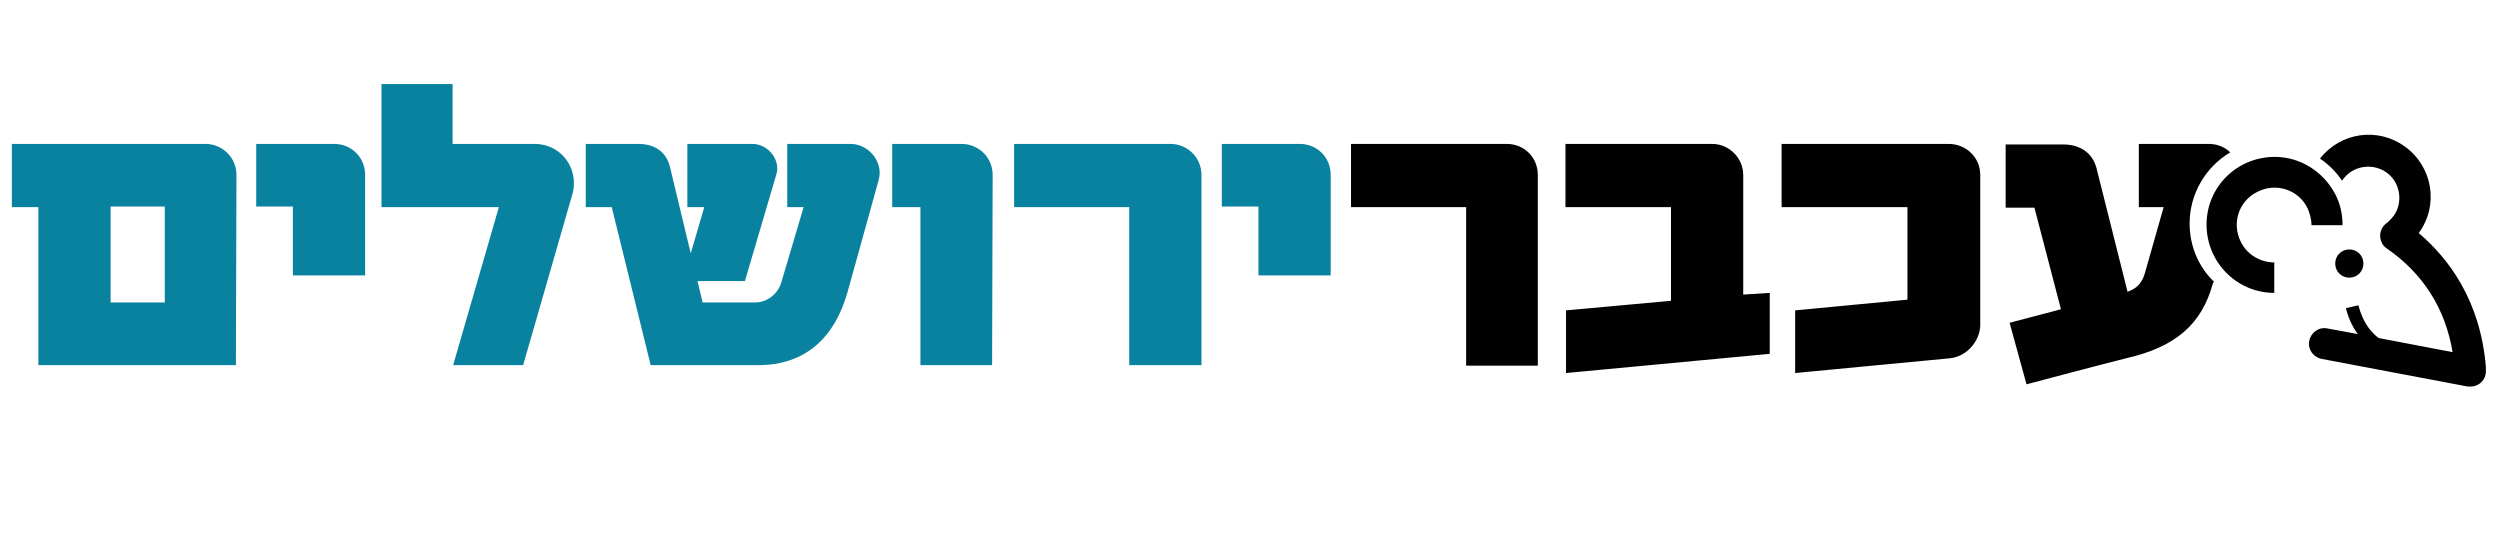 <svg xmlns="http://www.w3.org/2000/svg" version="1" viewBox="0 0 443 98"><path fill="#010101" d="M259.8,64.7V36.7h-20.4V25.5H267c3.1,0,5.5,2.4,5.5,5.5v33.8H259.8z M313.6,62.7V51.9l-4.7,0.3V31	c0-3-2.5-5.5-5.5-5.5c0,0-0.1,0-0.1,0h-25.9v11.2h18.7v16.6L277.5,55v11.1L313.6,62.7z M338,53.1L318.1,55v11.1l27.3-2.6	c3.4-0.3,5.5-3.4,5.5-5.9V31c0-3.1-2.5-5.5-5.6-5.5l0,0h-29.6v11.2H338L338,53.1L338,53.1z M392.3,49.9c-2.8-2.7-4.3-6.4-4.3-10.3	c0-5.2,2.8-10,7.2-12.6c-1-1-2.4-1.5-3.8-1.5h-12.4v11.2h4.4l-3.3,11.6c-0.4,1.5-1.2,2.6-2.6,3.2l-0.5,0.2l-5.5-21.9	c-0.7-2.7-2.9-4.2-5.9-4.2h-10.2v11.2h5.1l4.7,18l-9.1,2.4l3,10.9c0,0,14.7-3.9,17.6-4.6c8.8-2,13.4-6,15.4-13.2L392.3,49.9	L392.3,49.9L392.3,49.9z M409.6,39.9c0-1-0.3-2.1-0.7-3c-1.6-3.3-5.6-4.6-8.9-2.9c-3.3,1.6-4.6,5.6-2.9,8.9c1.1,2.2,3.4,3.6,5.9,3.6	v5.4c-6.6,0-12-5.4-12-12.1s5.4-12,12.1-12c4.5,0,8.6,2.6,10.7,6.6c0.9,1.7,1.3,3.6,1.3,5.5L409.6,39.9L409.6,39.9L409.6,39.9z M416.3,49.2c1.4,0,2.5-1.1,2.5-2.5c0-1.4-1.1-2.5-2.5-2.5s-2.5,1.1-2.5,2.5l0,0C413.8,48.1,414.9,49.2,416.3,49.2z M440.5,65.4	l0-0.4c-1-11.8-6.6-19.2-11.9-23.7c3.6-4.9,2.5-11.7-2.4-15.3c-4.8-3.5-11.4-2.6-15.1,2.1c1.5,1,2.9,2.4,3.9,3.9l0.1-0.1	c1.7-2.5,5.2-3.1,7.7-1.4c2.5,1.7,3.1,5.2,1.4,7.7c-0.3,0.4-0.6,0.7-1,1.1l-0.1,0.1c-1.3,0.8-1.7,2.4-1,3.7c0.2,0.4,0.5,0.7,0.8,0.9	c6.4,4.4,10.4,10.6,11.7,18.4l-13.1-2.5c-0.7-0.5-1.2-1.1-1.7-1.7c-0.9-1.2-1.5-2.6-1.9-4.1l-2.2,0.5c0.4,1.7,1.1,3.2,2.1,4.6	l-5.4-1c-1.5-0.3-2.9,0.7-3.2,2.2c-0.3,1.5,0.7,2.9,2.2,3.2l0,0l25.9,4.9l0.5,0c1.5,0,2.7-1.2,2.7-2.7	C440.5,65.5,440.5,65.5,440.5,65.4z"/><path fill="#08829E" d="M41.8,64.7h-35v-28H2.1V25.5h34.3c3,0,5.5,2.4,5.5,5.5L41.8,64.7z M29.2,36.6h-9.6v17h9.6V36.6z M51.9,48.8	V36.6h-6.5V25.5h13.8c3.1,0,5.5,2.4,5.5,5.5v17.8H51.9z M92.7,64.7H80.3l8.1-28H67.6V14.9h12.6v10.6h14.5c4.1,0,7,3.2,7,7	c0,0.7-0.1,1.4-0.3,2L92.7,64.7z M133.3,25.5c2.8,0,5,2.8,4.3,5.3l-5.6,19h-8.4l0.9,3.8h9.3c2.1,0,4-1.5,4.6-3.4l4-13.5h-2.9V25.5	h11.2c3.3,0,5.9,3.3,5,6.4l-5.5,19.8c-2.2,7.9-7.3,13-15.8,13h-19.1l-6.9-28h-4.6V25.5h9.3c2.8,0,4.9,1.3,5.6,4l3.7,15.4l2.4-8.2h-3	V25.5H133.3z M175.8,64.7h-12.7v-28h-5V25.5h12.3c3,0,5.5,2.4,5.5,5.5L175.8,64.7z M200.1,64.7v-28h-20.4V25.5h27.7	c3,0,5.5,2.4,5.5,5.5v33.7H200.1z M223,48.8V36.6h-6.5V25.5h13.8c3.1,0,5.5,2.4,5.5,5.5v17.8H223z"/></svg>